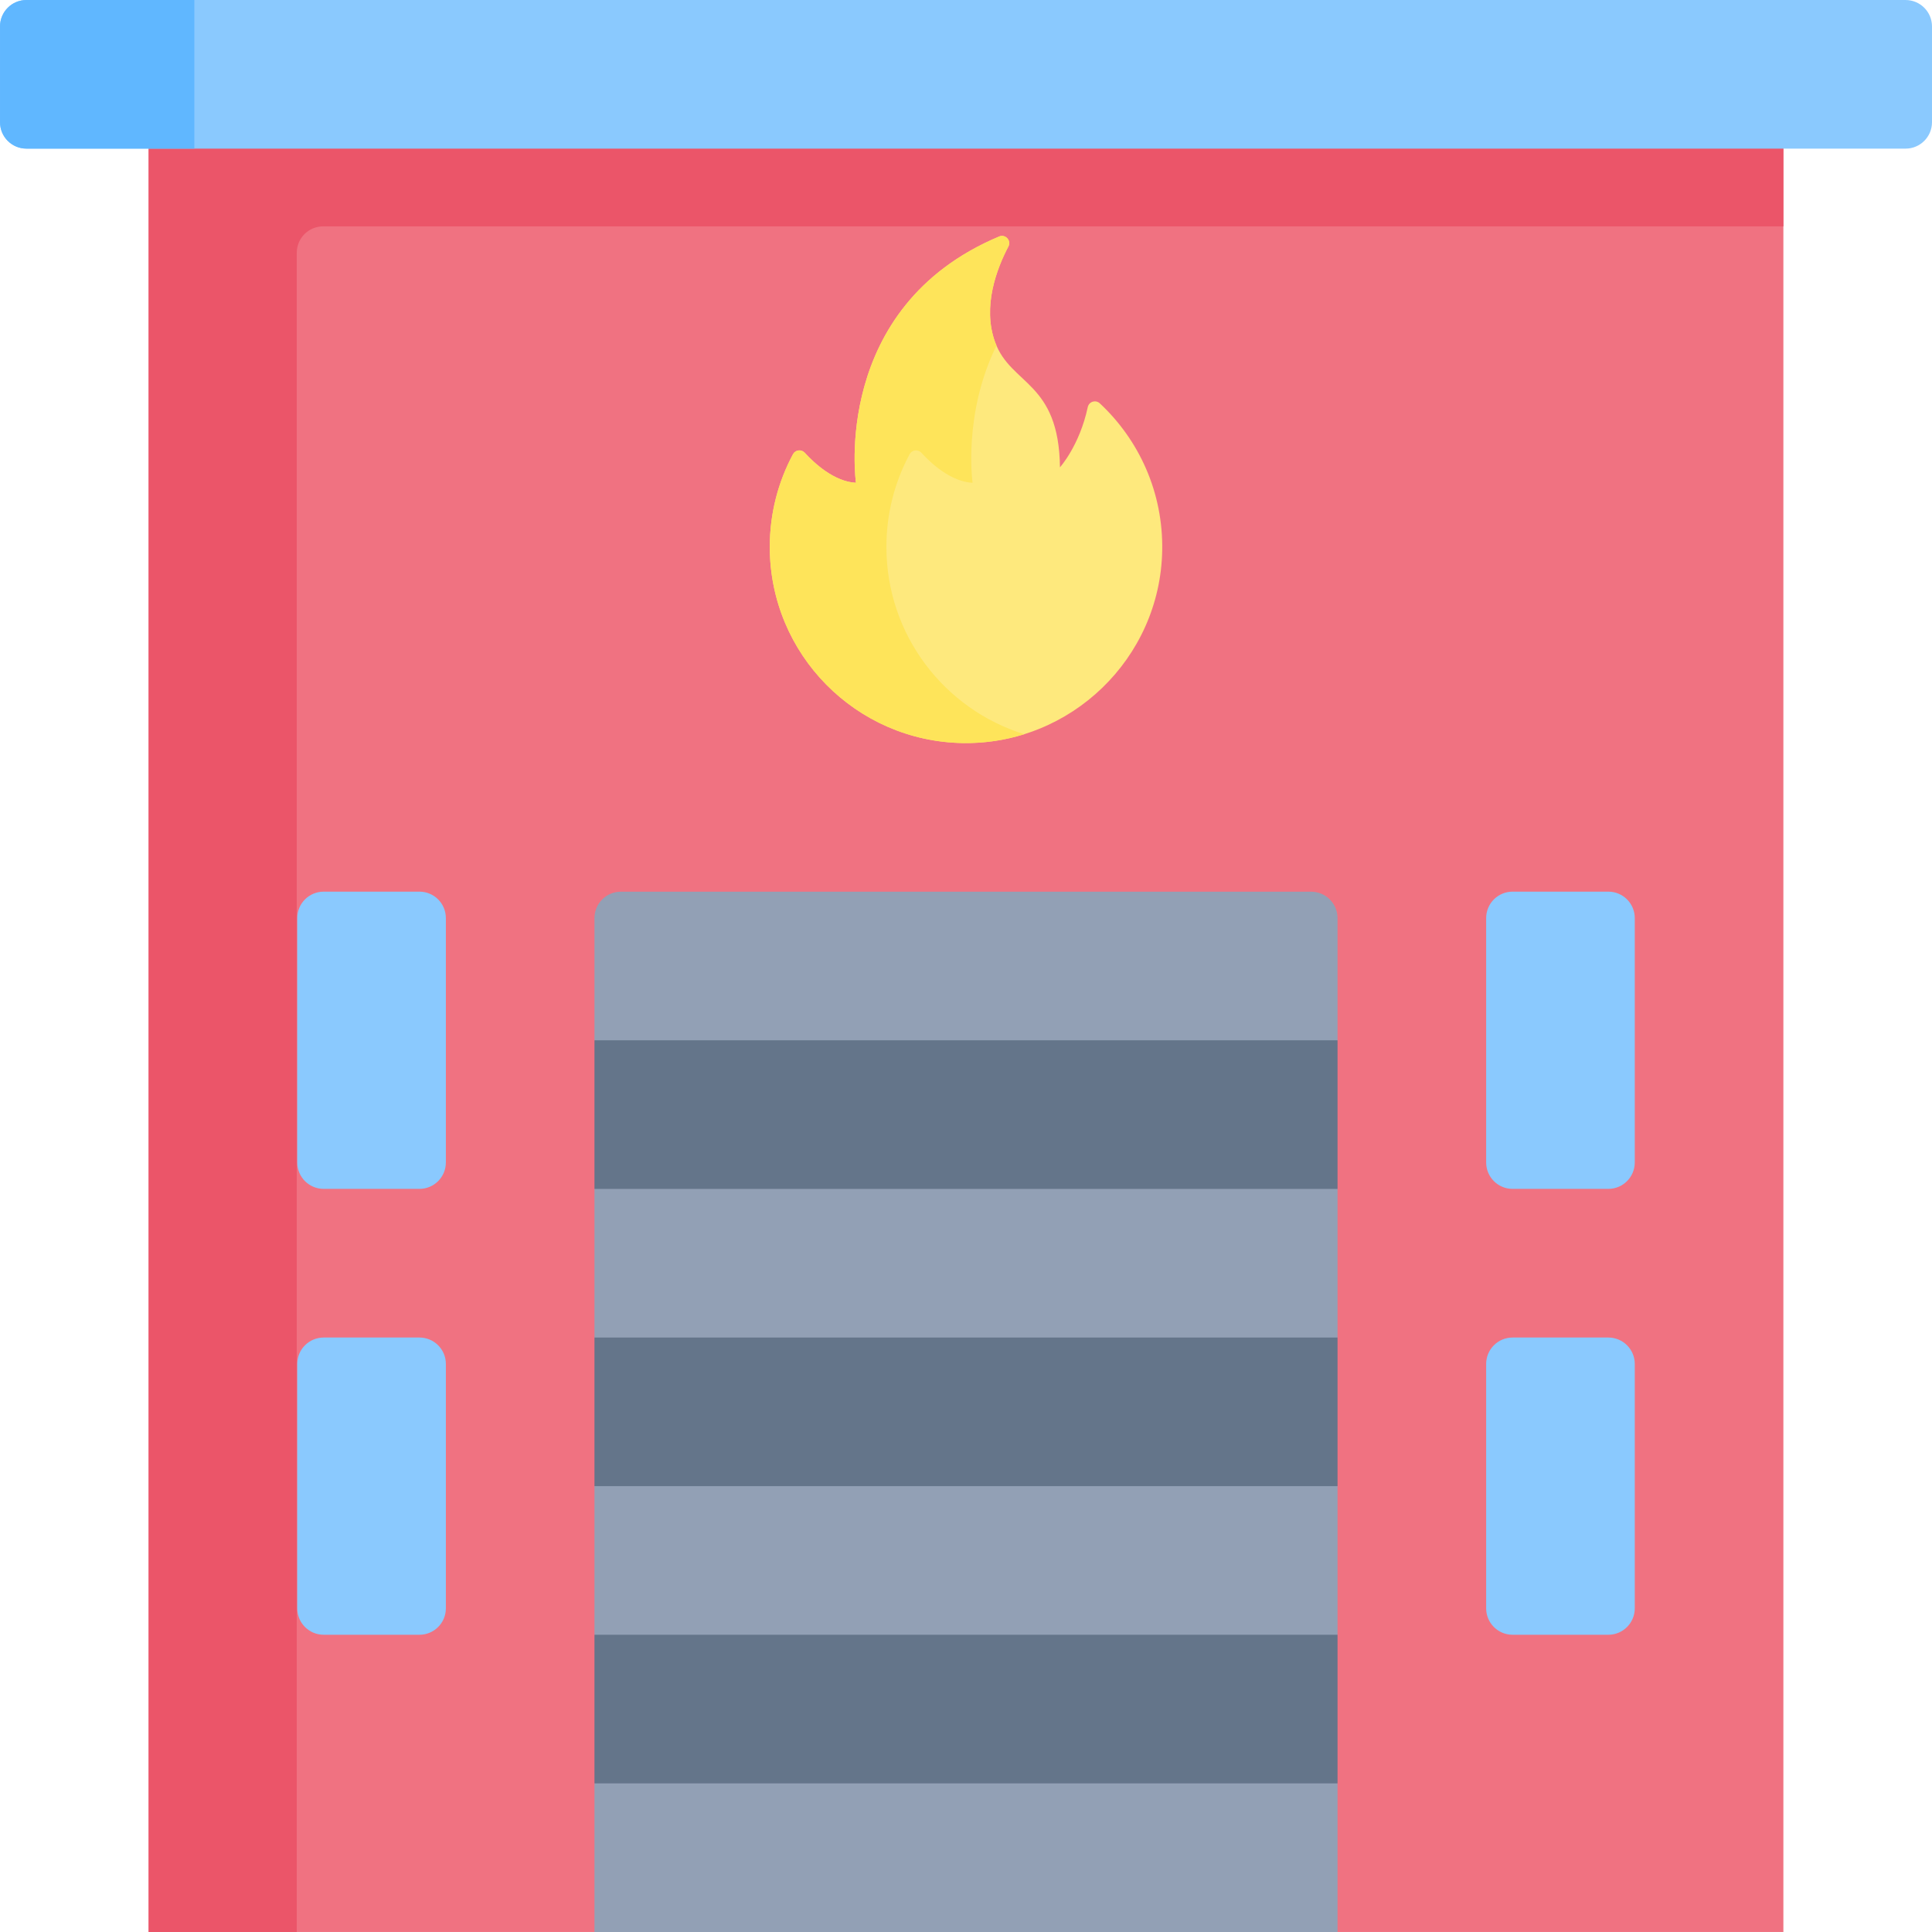 <svg id="Capa_1" enable-background="new 0 0 512 512" height="512" viewBox="0 0 512 512" width="512" xmlns="http://www.w3.org/2000/svg"><g><path d="m39.391 29.388h433.223v482.607h-433.223z" fill="#f07281"/><path d="m472.618 29.384v30.604h-386.973c-3.866 0-7 3.134-7 7v445.012h-39.259v-482.616z" fill="#eb5569"/><g fill="#92a0b5"><path d="m354.462 275.692-9.962 10h-172l-14.958-10v-32.384c0-3.866 3.134-7 7-7h182.92c3.866 0 7 3.134 7 7z"/><path d="m354.462 354.46-11.962 10h-169l-15.958-10v-39.384l14.958-10h171l10.962 10z"/><path d="m354.462 433.228-10.462 10h-171l-15.458-10v-39.384l15.458-10h171l10.462 10z"/><path d="m354.462 511.995h-196.92v-39.384l14.458-10h170.5l11.962 10z"/></g><path d="m291.454 106.884c10.402 9.696 16.824 23.61 16.542 39.019-.524 28.548-24.233 51.439-52.782 51.015-28.357-.421-51.215-23.535-51.215-51.992 0-8.886 2.228-17.252 6.16-24.567.622-1.158 2.209-1.351 3.096-.382 2.597 2.836 7.837 7.672 13.58 7.969 0 0-6.672-46.525 37.942-65.269 1.662-.698 3.29 1.061 2.45 2.656-3.023 5.745-6.97 15.923-3.509 25.363 4.198 11.449 16.898 10.346 17.184 33.148 0 0 5.194-5.757 7.365-15.952.311-1.459 2.096-2.025 3.187-1.008z" fill="#fee97d"/><path d="m271.434 194.57c-5.12 1.607-10.58 2.431-16.225 2.349-28.351-.422-51.21-23.54-51.21-51.993 0-8.88 2.225-17.255 6.16-24.57.618-1.154 2.205-1.35 3.101-.381 2.596 2.843 7.829 7.675 13.578 7.974 0 0-6.676-46.523 37.942-65.272 1.659-.701 3.286 1.061 2.452 2.658-3.029 5.748-6.974 15.927-3.513 25.363.113.299.227.598.361.876-8.942 18.203-6.336 36.376-6.336 36.376-5.748-.299-10.982-5.13-13.578-7.974-.896-.968-2.483-.773-3.101.381-3.935 7.314-6.16 15.69-6.16 24.57-.001 23.333 15.369 43.071 36.529 49.643z" fill="#fee45a"/><path d="m504.998 39.388h-497.991c-3.866 0-7-3.134-7-7v-25.384c0-3.866 3.134-7 7-7h497.991c3.866 0 7 3.134 7 7v25.384c0 3.866-3.134 7-7 7z" fill="#8ac9fe"/><path d="m51.511 0v39.384h-44.509c-3.866 0-7-3.134-7-7v-25.384c0-3.866 3.134-7 7-7z" fill="#60b7ff"/><path d="m111.159 433.228h-25.384c-3.866 0-7-3.134-7-7v-64.768c0-3.866 3.134-7 7-7h25.384c3.866 0 7 3.134 7 7v64.768c0 3.866-3.134 7-7 7z" fill="#8ac9fe"/><path d="m111.159 315.065h-25.384c-3.866 0-7-3.134-7-7v-64.768c0-3.866 3.134-7 7-7h25.384c3.866 0 7 3.134 7 7v64.768c0 3.866-3.134 7-7 7z" fill="#8ac9fe"/><path d="m426.23 433.228h-25.384c-3.866 0-7-3.134-7-7v-64.768c0-3.866 3.134-7 7-7h25.384c3.866 0 7 3.134 7 7v64.768c0 3.866-3.134 7-7 7z" fill="#8ac9fe"/><path d="m426.23 315.065h-25.384c-3.866 0-7-3.134-7-7v-64.768c0-3.866 3.134-7 7-7h25.384c3.866 0 7 3.134 7 7v64.768c0 3.866-3.134 7-7 7z" fill="#8ac9fe"/><path d="m157.542 275.692h196.919v39.384h-196.919z" fill="#64758a"/><path d="m157.542 354.46h196.919v39.384h-196.919z" fill="#64758a"/><path d="m157.542 433.228h196.919v39.384h-196.919z" fill="#64758a"/></g></svg>